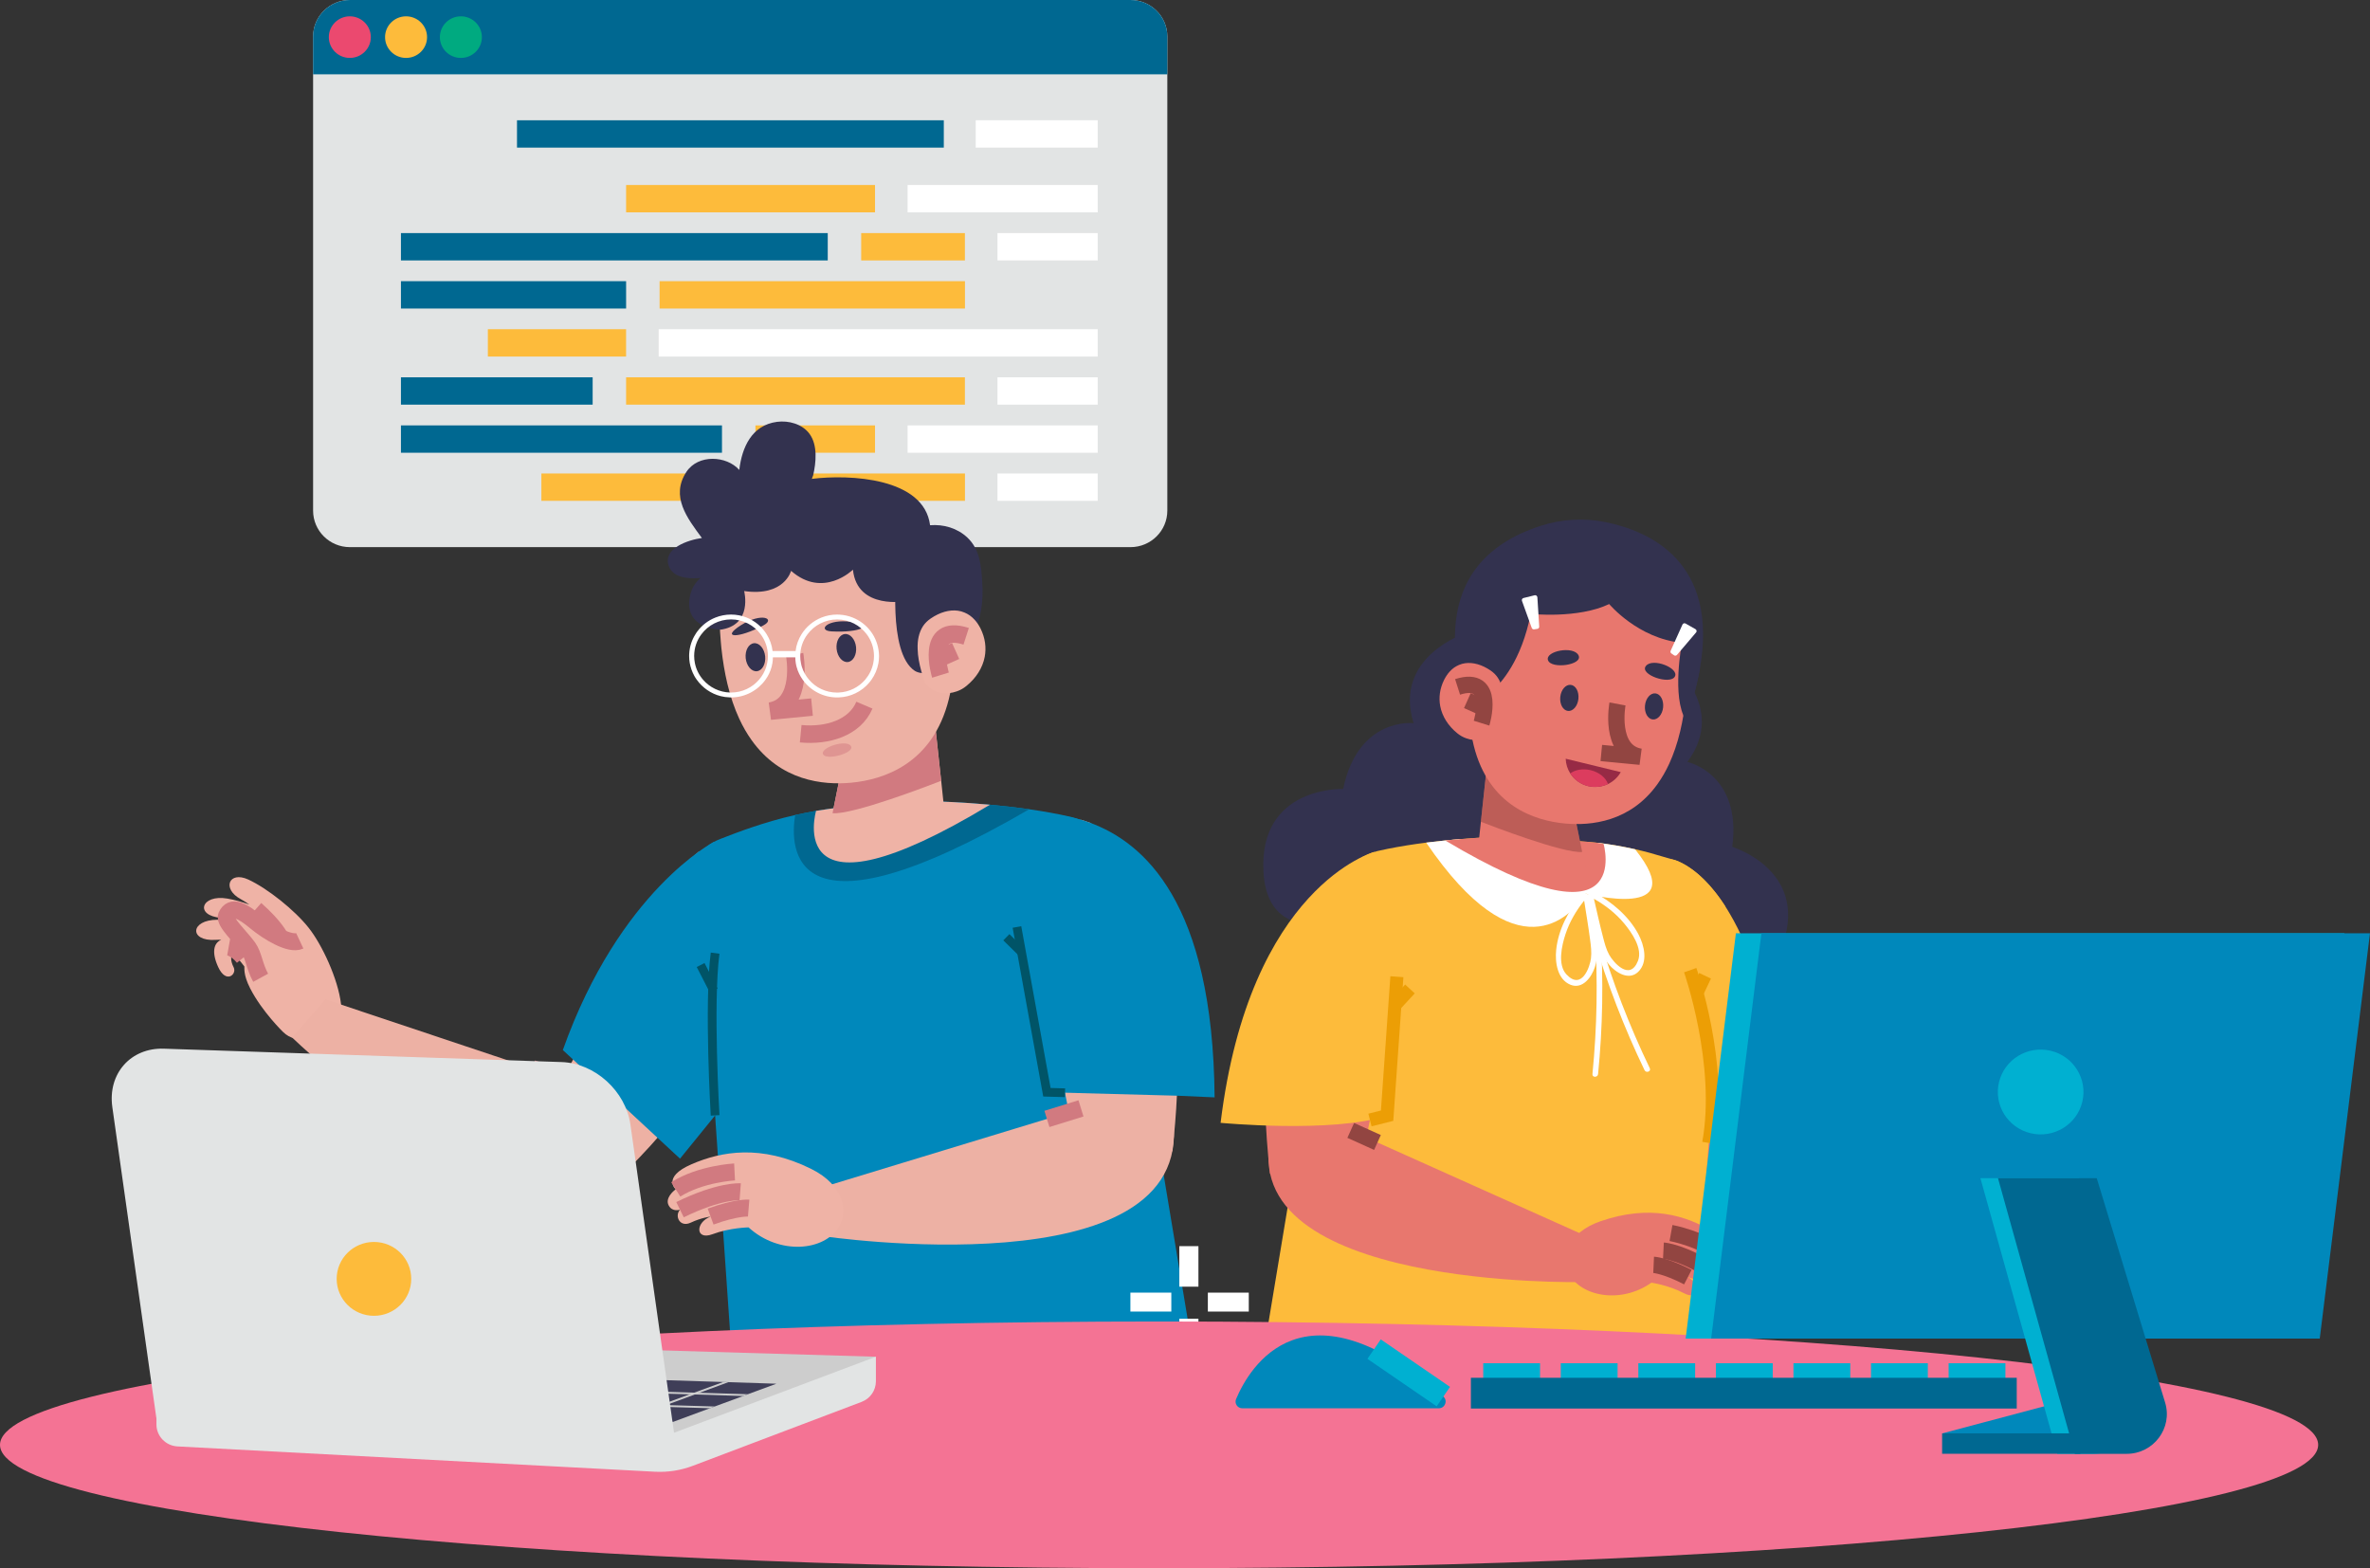 <svg width="201" height="133" viewBox="0 0 201 133" fill="none" xmlns="http://www.w3.org/2000/svg">
<rect x="0" y="0" width="201" height="133" fill="#333333" stroke="none"/>
<g clip-path="url(#clip0_77_6726)">
<path d="M99.001 3.098V43.305C99.001 45.017 97.602 46.403 95.873 46.403H29.681C27.952 46.403 26.554 45.017 26.554 43.305V3.098C26.554 1.385 27.952 0 29.681 0H95.869C97.598 0 99.001 1.385 99.001 3.098Z" fill="#E2E4E4"/>
<path d="M99.001 3.098V6.303H26.554V3.098C26.554 1.385 27.952 0 29.681 0H95.869C97.598 0 99.001 1.385 99.001 3.098Z" fill="#006891"/>
<path d="M40.868 3.149C40.868 4.126 40.068 4.913 39.087 4.913C38.101 4.913 37.306 4.121 37.306 3.149C37.306 2.173 38.105 1.385 39.087 1.385C40.068 1.385 40.868 2.177 40.868 3.149Z" fill="#00AA80"/>
<path d="M36.219 3.149C36.219 4.126 35.42 4.913 34.438 4.913C33.452 4.913 32.657 4.121 32.657 3.149C32.657 2.173 33.456 1.385 34.438 1.385C35.42 1.385 36.219 2.177 36.219 3.149Z" fill="#FDBB3B"/>
<path d="M31.45 3.149C31.45 4.126 30.65 4.913 29.669 4.913C28.683 4.913 27.888 4.121 27.888 3.149C27.888 2.173 28.687 1.385 29.669 1.385C30.65 1.385 31.45 2.177 31.45 3.149Z" fill="#EB496F"/>
<path d="M74.211 15.69H53.1V18.009H74.211V15.69Z" fill="#FDBB3B"/>
<path d="M93.098 15.69H76.974V18.009H93.098" fill="white"/>
<path d="M34.004 22.087H70.201V19.768H34.004" fill="#006891"/>
<path d="M43.847 12.519H80.044V10.2H43.847" fill="#006891"/>
<path d="M81.834 19.768H73.038V22.087H81.834V19.768Z" fill="#FDBB3B"/>
<path d="M93.098 19.768H84.597V22.087H93.098" fill="white"/>
<path d="M93.098 10.2H82.751V12.519H93.098" fill="white"/>
<path d="M34.004 26.166H53.1V23.847H34.004" fill="#006891"/>
<path d="M81.839 23.847H55.94V26.166H81.839V23.847Z" fill="#FDBB3B"/>
<path d="M41.375 30.239H53.099V27.92H41.375" fill="#FDBB3B"/>
<path d="M93.098 27.92H55.862V30.239H93.098" fill="white"/>
<path d="M34.004 34.318H50.263V31.999H34.004" fill="#006891"/>
<path d="M81.834 31.999H53.1V34.318H81.834V31.999Z" fill="#FDBB3B"/>
<path d="M93.098 31.999H84.597V34.318H93.098" fill="white"/>
<path d="M34.004 38.397H61.231V36.078H34.004" fill="#006891"/>
<path d="M74.211 36.078H64.068V38.397H74.211V36.078Z" fill="#FDBB3B"/>
<path d="M93.098 36.078H76.974V38.397H93.098" fill="white"/>
<path d="M81.839 40.156H45.915V42.475H81.839V40.156Z" fill="#FDBB3B"/>
<path d="M93.098 40.156H84.597V42.475H93.098" fill="white"/>
<path d="M28.921 85.148C28.939 85.272 28.947 85.397 28.952 85.518C28.952 85.522 28.952 85.522 28.952 85.526C28.952 85.531 28.952 85.531 28.952 85.535C29.034 87.282 28.083 88.611 24.994 88.065C24.629 88 24.304 87.806 24.013 87.527C24.013 87.527 22.24 85.815 21.22 83.831C20.598 82.622 20.75 82.046 20.724 81.969C20.507 81.663 20.32 81.444 20.181 81.34C19.925 81.155 19.621 81.1 19.621 81.1C19.621 81.1 19.517 81.461 19.816 82.037C20.112 82.618 19.178 83.487 18.5 82.003C17.936 80.768 18.118 79.972 18.761 79.706C18.6 79.697 18.435 79.697 18.27 79.71C16.024 79.847 16.115 78.002 18.448 78.002C18.704 78.002 18.969 78.015 19.239 78.032C19.221 77.985 19.204 77.942 19.195 77.903C19.052 77.877 18.904 77.856 18.756 77.843C16.472 77.662 17.058 75.825 19.278 76.208C19.89 76.311 20.529 76.492 21.15 76.72C20.911 76.548 20.672 76.393 20.433 76.264C18.783 75.386 19.417 73.842 21.05 74.59C22.683 75.343 24.994 77.184 26.184 78.695C27.314 80.119 28.674 83.035 28.921 85.148Z" fill="#EFB3A6"/>
<path d="M21.68 77.124C23.356 78.6 23.752 79.499 23.752 79.499" stroke="#D17A80" stroke-width="1.44" stroke-miterlimit="10"/>
<path d="M19.395 80.312C19.395 80.312 20.025 80.424 20.655 81.203" stroke="#D17A80" stroke-width="1.44" stroke-miterlimit="10"/>
<path d="M22.106 82.924C21.567 81.938 21.511 81.001 21.05 80.355C20.442 79.495 18.987 78.178 19.208 77.675C19.638 76.698 20.607 77.292 21.663 78.165C22.714 79.039 24.59 80.183 25.424 79.792" stroke="#D17A80" stroke-width="1.44" stroke-miterlimit="10"/>
<path d="M65.249 80.983C64.928 81.912 64.537 82.923 64.046 84.016C62.873 86.627 61.148 89.686 58.616 93.025C57.634 94.315 56.539 95.64 55.31 97.004C55.254 97.069 55.193 97.133 55.136 97.198C54.572 97.817 53.977 98.441 53.351 99.073C52.821 99.62 52.243 100.05 51.627 100.377L46.279 94.16C46.279 94.16 46.614 93.537 47.174 92.495C47.339 92.19 47.522 91.854 47.726 91.48C47.973 91.02 48.251 90.516 48.547 89.974C48.625 89.832 48.699 89.686 48.781 89.54C48.968 89.187 49.168 88.826 49.372 88.447C52.439 82.863 56.926 74.882 58.694 72.731C58.698 72.727 58.703 72.723 58.707 72.719C58.898 72.542 59.085 72.383 59.259 72.232L62.252 73.377L63.863 73.996C64.015 74.216 64.163 74.452 64.306 74.698C64.689 76.01 65.149 78.144 65.249 80.983Z" fill="#EDB1A4"/>
<path d="M54.689 97.249C54.29 97.963 53.842 98.57 53.351 99.078C52.821 99.624 52.244 100.054 51.627 100.381C42.57 105.174 24.777 87.995 24.777 87.995L27.596 84.756L47.726 91.484L48.651 91.794L54.689 97.249Z" fill="#EDB1A4"/>
<path d="M100.982 113.408L61.992 114.032L59.268 74.659C59.008 72.848 59.373 71.82 61.093 71.149C62.531 70.589 64.728 69.737 67.435 69.122C68.004 68.998 68.59 68.877 69.203 68.769C70.727 68.507 72.378 68.339 74.12 68.339L79.493 67.974C79.493 67.974 81.387 68.012 83.95 68.249C84.975 68.339 86.113 68.464 87.282 68.632C88.472 68.804 89.688 69.015 90.853 69.286C93.342 69.862 94.949 72.246 94.549 74.745L100.982 113.408Z" fill="#0088BB"/>
<path d="M87.29 68.632C66.856 80.514 66.991 71.828 67.439 69.122C68.007 68.998 68.594 68.877 69.207 68.769C70.731 68.507 72.382 68.339 74.124 68.339L79.497 67.974C79.497 67.974 81.391 68.012 83.954 68.249C84.983 68.344 86.121 68.464 87.29 68.632Z" fill="#006891"/>
<path d="M83.958 68.249C66.227 78.948 69.211 68.769 69.211 68.769C70.735 68.507 72.386 68.339 74.128 68.339L79.501 67.974C79.501 67.974 81.395 68.012 83.958 68.249Z" fill="#EFB3A6"/>
<path d="M61.336 53.424C61.336 53.424 58.151 53.471 58.468 50.847C58.786 48.223 61.692 48.18 61.692 48.18L61.336 53.424Z" fill="#33324F"/>
<path d="M82.047 45.594C81.182 44.781 80.022 44.454 78.88 44.544C78.372 40.509 72.069 40.216 68.854 40.612C68.876 40.547 68.894 40.487 68.92 40.423C68.937 40.393 68.954 40.358 68.963 40.315C69.211 39.231 69.363 37.764 68.659 36.8C68.042 35.953 66.874 35.647 65.901 35.776C63.759 36.056 62.925 37.932 62.699 39.855C61.609 38.633 59.215 38.508 58.216 40.018C56.839 42.105 58.303 43.963 59.528 45.628C58.351 45.792 56.214 46.506 56.709 47.969C57.269 49.625 60.232 48.954 61.435 48.653C61.478 48.64 61.513 48.623 61.544 48.601C61.783 48.678 62.087 48.481 61.965 48.184C61.487 47.039 66.543 46.674 67.212 46.618C68.959 46.476 70.718 46.321 72.469 46.274C74.154 46.226 75.757 46.446 76.799 47.973C77.825 49.47 78.598 51.221 79.449 52.83C79.454 52.843 79.462 52.852 79.471 52.86C79.571 54.078 79.454 55.256 79.115 56.435C79.023 56.749 79.401 56.917 79.627 56.788C82.416 55.175 83.524 52.628 83.306 49.397C83.215 47.99 83.111 46.601 82.047 45.594Z" fill="#33324F"/>
<path d="M80.149 69.32C73.398 71.088 69.454 72.624 70.401 69.987L70.61 68.967L70.662 68.701L71.24 65.848L71.8 63.108L72.074 61.778L79.276 61.146L79.662 64.738L79.823 66.218L80.149 69.32Z" fill="#EFB3A6"/>
<path d="M79.818 66.222C78.915 66.575 72.33 69.118 70.609 68.967L70.662 68.7L71.239 65.848L79.336 61.774L79.818 66.222Z" fill="#D17A80"/>
<path d="M61.07 53.596C61.087 53.871 61.109 54.142 61.131 54.426C61.144 54.598 61.161 54.77 61.178 54.942C61.296 56.056 61.469 57.067 61.687 57.98C61.952 59.102 62.295 60.083 62.686 60.935C63.003 61.623 63.355 62.23 63.741 62.768C66.2 66.227 69.792 66.601 72.173 66.382C74.922 66.128 79.11 64.794 80.474 59.283C80.891 57.635 81.043 55.609 80.835 53.127C80.817 52.868 80.791 52.615 80.761 52.365C80.735 52.09 80.7 51.819 80.661 51.552C79.818 45.49 77.016 40.9 69.827 41.567C62.551 42.238 60.705 47.388 61.07 53.596Z" fill="#EDB1A4"/>
<path d="M76.069 48.179C76.069 48.179 75.231 55.351 77.585 56.895C77.585 56.895 80.156 58.595 80.7 51.806L76.069 48.179Z" fill="#33324F"/>
<path d="M76.903 50.976C76.903 50.976 72.694 51.784 72.338 48.313C72.338 48.313 69.823 50.804 67.091 48.412C67.091 48.412 66.534 50.614 63.111 50.128C63.111 50.128 63.88 53.045 61.057 53.411L60.279 51.849L60.683 48.416L61.687 46.071L64.111 43.081L66.682 41.855L69.94 41.317H72.659L75.917 42.036L78.306 44.217L80.274 46.79L80.822 51.784L80.291 52.215L76.903 50.976Z" fill="#33324F"/>
<path d="M77.825 55.029C77.838 55.652 77.964 56.298 78.129 56.891C78.203 57.162 78.281 57.42 78.355 57.657C78.359 57.661 78.359 57.666 78.359 57.666C78.372 57.704 78.381 57.739 78.394 57.773C78.411 57.834 78.437 57.889 78.472 57.932C78.515 58.006 78.576 58.062 78.637 58.1C79.21 58.801 80.244 58.965 81.161 58.629C81.443 58.53 81.721 58.376 81.964 58.173C82.798 57.494 83.337 56.633 83.515 55.704C83.659 54.934 83.559 54.116 83.168 53.321C83.02 53.024 82.85 52.77 82.655 52.559C82.403 52.279 82.112 52.077 81.795 51.948C81.617 51.871 81.43 51.819 81.235 51.793C80.513 51.694 79.706 51.927 78.937 52.452C78.667 52.636 78.454 52.847 78.29 53.088C77.92 53.652 77.799 54.331 77.825 55.029Z" fill="#EFB3A6"/>
<path d="M79.762 57.257C79.762 57.257 78.389 52.822 81.942 53.962" stroke="#D17A80" stroke-width="1.484" stroke-miterlimit="10"/>
<path d="M79.515 55.897L81.048 55.209" stroke="#D17A80" stroke-width="1.484" stroke-miterlimit="10"/>
<path d="M68.867 59.967L65.318 60.311C68.203 59.83 67.395 55.51 67.395 55.51" stroke="#D17A80" stroke-width="1.484" stroke-miterlimit="10"/>
<g opacity="0.5">
<path d="M72.164 63.267C72.55 63.843 70.087 64.536 69.805 63.972C69.527 63.409 71.764 62.673 72.164 63.267Z" fill="#D17A80"/>
</g>
<path d="M73.311 59.804C72.494 61.731 70.175 62.445 67.907 62.226" stroke="#D17A80" stroke-width="1.484" stroke-miterlimit="10"/>
<path d="M63.242 55.82C63.312 56.474 63.733 56.969 64.189 56.926C64.645 56.878 64.958 56.31 64.893 55.657C64.823 55.003 64.402 54.508 63.946 54.551C63.49 54.594 63.177 55.162 63.242 55.82Z" fill="#33324F"/>
<path d="M70.952 55.041C71.021 55.695 71.443 56.19 71.899 56.147C72.355 56.104 72.668 55.532 72.603 54.878C72.533 54.224 72.112 53.729 71.656 53.772C71.2 53.815 70.882 54.383 70.952 55.041Z" fill="#33324F"/>
<path d="M70.526 53.548C72.928 53.682 74.279 53.019 72.212 52.74C70.14 52.46 69.28 53.484 70.526 53.548Z" fill="#33324F"/>
<path d="M64.719 53.054C62.595 54.172 61.087 54.134 62.847 53.019C64.606 51.905 65.822 52.477 64.719 53.054Z" fill="#33324F"/>
<path d="M74.015 53.789C73.659 53.221 73.146 52.761 72.534 52.469C72.464 52.434 72.39 52.4 72.316 52.374C71.973 52.236 71.595 52.15 71.209 52.129C71.139 52.124 71.07 52.12 70.996 52.12C70.527 52.12 70.079 52.211 69.671 52.374C68.967 52.658 68.372 53.157 67.977 53.789C67.712 54.215 67.534 54.697 67.473 55.213H65.522C65.462 54.697 65.284 54.215 65.019 53.789C64.623 53.157 64.028 52.658 63.325 52.374C62.916 52.211 62.469 52.12 62 52.12C61.53 52.12 61.083 52.211 60.675 52.374C60.067 52.615 59.545 53.015 59.159 53.527C59.098 53.609 59.033 53.695 58.981 53.789C58.672 54.276 58.485 54.843 58.451 55.45C58.446 55.51 58.446 55.575 58.446 55.635C58.446 55.837 58.464 56.039 58.498 56.233C58.568 56.611 58.694 56.969 58.872 57.296V57.3C58.937 57.42 59.011 57.536 59.093 57.648C59.576 58.324 60.288 58.827 61.113 59.038C61.361 59.102 61.622 59.137 61.891 59.145C61.926 59.15 61.961 59.15 61.995 59.15C63.207 59.15 64.28 58.543 64.919 57.648C65.158 57.317 65.336 56.951 65.44 56.556C65.466 56.452 65.492 56.345 65.509 56.233C65.535 56.074 65.549 55.915 65.549 55.751H67.451C67.451 55.915 67.464 56.078 67.49 56.233C67.508 56.345 67.529 56.452 67.56 56.556C67.664 56.951 67.842 57.317 68.077 57.648C68.715 58.543 69.784 59.15 71 59.15C71.057 59.15 71.113 59.15 71.169 59.145C71.656 59.124 72.112 59.008 72.525 58.81H72.529C73.003 58.586 73.415 58.264 73.741 57.868C73.802 57.799 73.854 57.726 73.91 57.648C74.201 57.235 74.41 56.749 74.501 56.233C74.536 56.035 74.553 55.837 74.553 55.635C74.54 54.959 74.349 54.327 74.015 53.789ZM64.984 56.556C64.858 56.96 64.645 57.334 64.371 57.648C63.798 58.311 62.947 58.733 62 58.733H61.926C61.009 58.711 60.188 58.294 59.628 57.648C59.285 57.252 59.037 56.766 58.933 56.233C58.894 56.039 58.872 55.837 58.872 55.635C58.872 54.942 59.098 54.306 59.489 53.789C60.058 53.028 60.974 52.533 62 52.533C63.029 52.533 63.941 53.028 64.51 53.789C64.897 54.306 65.127 54.947 65.127 55.635C65.127 55.837 65.11 56.039 65.066 56.233C65.04 56.345 65.014 56.452 64.984 56.556ZM73.368 57.653C72.82 58.285 72.025 58.694 71.13 58.733C71.083 58.737 71.039 58.737 70.991 58.737C70.04 58.737 69.189 58.319 68.62 57.653C68.346 57.334 68.133 56.964 68.007 56.56C67.977 56.457 67.946 56.349 67.929 56.237C67.885 56.044 67.868 55.842 67.868 55.639C67.868 54.947 68.094 54.31 68.485 53.794C69.054 53.032 69.971 52.537 70.996 52.537C72.025 52.537 72.938 53.032 73.507 53.794C73.897 54.31 74.123 54.951 74.123 55.639C74.123 55.842 74.106 56.044 74.062 56.237C73.958 56.771 73.711 57.252 73.368 57.653Z" fill="white"/>
<path d="M97.215 74.044C98.392 77.141 99.552 81.594 99.822 87.514C99.895 89.2 99.9 91.003 99.813 92.93C99.743 94.427 99.617 96.002 99.426 97.645L99.361 97.632L91.025 96.161C91.025 96.161 90.882 95.469 90.647 94.316C90.495 93.558 90.304 92.599 90.091 91.506C89.983 90.969 89.87 90.401 89.752 89.803C88.384 82.794 86.464 72.332 86.938 71.076L91.668 69.522C91.924 69.596 92.189 69.682 92.459 69.785C93.593 70.555 95.317 71.91 97.215 74.044Z" fill="#EDB1A4"/>
<path d="M91.373 94.109L70.132 100.575L69.754 104.834C69.754 104.834 101.23 109.506 99.496 95.042L91.373 94.109Z" fill="#EDB1A4"/>
<path d="M63.485 104.094C63.485 104.094 61.896 104.12 60.432 104.671C58.968 105.221 58.955 103.672 60.267 103.178C60.267 103.178 59.502 103.259 58.577 103.694C57.652 104.128 57.187 103.126 57.673 102.593C57.673 102.593 57.03 102.825 56.713 102.236C56.396 101.646 57.056 101.044 57.308 100.867C57.308 100.867 56.118 99.835 58.651 98.738C61.183 97.641 64.554 97.039 68.781 99.125C71.687 100.562 71.869 102.821 71.187 103.991C69.949 106.129 66.092 106.469 63.485 104.094Z" fill="#EFB3A6"/>
<path d="M60.267 103.178C62.465 102.373 63.494 102.459 63.494 102.459" stroke="#D17A80" stroke-width="1.44" stroke-miterlimit="10"/>
<path d="M57.673 102.593C61.044 100.941 62.777 101.074 62.777 101.074" stroke="#D17A80" stroke-width="1.44" stroke-miterlimit="10"/>
<path d="M57.312 100.872C59.424 99.538 62.299 99.392 62.299 99.392" stroke="#D17A80" stroke-width="1.44" stroke-miterlimit="10"/>
<path d="M103.011 93.068L99.818 92.926L88.042 92.612L88.055 92.044L85.127 70.228L87.507 69.135C87.507 69.135 89.301 68.838 91.673 69.522C91.93 69.595 92.194 69.681 92.464 69.784C96.942 71.436 102.876 76.444 103.011 93.068Z" fill="#0088BB"/>
<path d="M60.544 71.402C60.544 71.402 52.547 75.515 47.734 89.054L57.673 98.265L63.16 91.51L60.544 71.402Z" fill="#0088BB"/>
<path d="M88.789 94.896L91.678 94.001" stroke="#D17A80" stroke-width="1.44" stroke-miterlimit="10"/>
<path d="M45.137 90.62L49.155 91.971" stroke="#D17A80" stroke-width="1.44" stroke-miterlimit="10"/>
<path d="M60.649 94.595C60.649 94.595 60.085 85.105 60.649 80.837" stroke="#005467" stroke-width="0.742" stroke-miterlimit="10"/>
<path d="M60.528 84.003L59.42 81.844" stroke="#005467" stroke-width="0.742" stroke-miterlimit="10"/>
<path d="M90.323 92.677L88.789 92.633L86.248 78.617" stroke="#005467" stroke-width="0.742" stroke-miterlimit="10"/>
<path d="M86.639 80.755L85.349 79.486" stroke="#005467" stroke-width="0.742" stroke-miterlimit="10"/>
<path d="M124.265 53.708C124.265 53.708 118.127 55.721 119.89 61.331C119.89 61.331 115.186 60.772 113.913 66.911C113.913 66.911 106.763 66.64 107.154 73.924C107.545 81.203 115.703 77.434 115.703 77.434C115.703 77.434 117.784 83.978 123.392 80.747C123.392 80.747 126.871 85.432 130.728 80.747L124.265 53.708Z" fill="#33324F"/>
<path d="M141.483 55.997C141.483 55.997 146.622 59.881 143.104 64.618C143.104 64.618 147.734 65.608 146.913 71.824C146.913 71.824 153.764 73.88 150.992 80.639C148.221 87.393 141.757 81.194 141.757 81.194C141.757 81.194 137.635 86.705 133.395 81.839C133.395 81.839 128.56 85.143 126.458 79.469L141.483 55.997Z" fill="#33324F"/>
<path d="M144.16 56.749C144.095 57.132 144.012 57.52 143.917 57.924C143.695 58.883 143.391 59.907 143 61C142.991 61.022 142.987 61.043 142.974 61.069C142.826 61.486 142.666 61.912 142.488 62.351C142.283 62.863 141.797 63.211 141.25 63.233L127.058 63.728C125.968 63.766 125.303 62.523 124.93 61.49C123.444 57.412 120.599 47.84 130.677 44.592C132.44 44.024 134.317 43.912 136.128 44.273C139.89 45.026 145.789 47.642 144.16 56.749Z" fill="#33324F"/>
<path d="M140.494 98.243C140.342 98.992 140.294 99.689 140.333 100.343C140.381 101.048 140.524 101.698 140.768 102.3C144.291 111.12 167.404 109.536 167.404 109.536L167.374 105.548L148.965 98.308L148.118 97.977L140.494 98.243Z" fill="#E8776E"/>
<path d="M148.452 100.463L141.55 103.819C141.141 103.311 140.811 102.731 140.559 102.072C140.264 101.302 139.99 100.545 139.738 99.809C139.716 99.732 139.686 99.655 139.66 99.577C139.117 97.96 138.678 96.419 138.326 94.961C137.41 91.171 137.084 87.923 137.058 85.26C137.045 84.145 137.088 83.13 137.162 82.227L137.158 82.222C138.305 79.83 139.499 78.174 140.316 77.189C140.529 77.034 140.75 76.888 140.959 76.754L141.193 76.763L142.57 76.819L144.829 76.909C145.107 77.24 145.39 77.615 145.681 78.032C145.824 78.243 145.967 78.458 146.111 78.69C146.758 82.025 147.475 89.235 147.944 94.449C147.974 94.845 148.009 95.232 148.039 95.602C148.057 95.757 148.065 95.907 148.078 96.058C148.091 96.204 148.104 96.35 148.113 96.493C148.152 96.901 148.183 97.288 148.213 97.645C148.243 98.037 148.278 98.394 148.304 98.717C148.4 99.809 148.452 100.463 148.452 100.463Z" fill="#E8776E"/>
<path d="M147.427 97.736L149.703 98.601" stroke="#924541" stroke-width="1.384" stroke-miterlimit="10"/>
<path d="M165.853 104.972C165.767 105.05 165.684 105.131 165.606 105.213L165.601 105.217L165.597 105.222C164.476 106.413 164.342 107.928 166.87 109.386C167.17 109.558 167.517 109.614 167.895 109.588C167.895 109.588 170.197 109.429 172.13 108.629C173.308 108.139 173.551 107.64 173.616 107.601C173.955 107.515 174.224 107.467 174.385 107.48C174.68 107.498 174.932 107.644 174.932 107.644C174.932 107.644 174.784 107.962 174.224 108.194C173.659 108.427 173.794 109.606 175.18 108.956C176.331 108.414 176.691 107.738 176.392 107.166C176.509 107.257 176.626 107.356 176.739 107.463C178.255 108.904 179.311 107.536 177.651 106.142C177.469 105.987 177.273 105.837 177.069 105.691C177.113 105.669 177.147 105.648 177.178 105.622C177.3 105.691 177.412 105.764 177.525 105.841C179.259 107.076 179.962 105.42 178.151 104.366C177.651 104.077 177.087 103.819 176.509 103.608C176.783 103.626 177.048 103.66 177.295 103.712C179.007 104.073 179.493 102.597 177.877 102.154C176.261 101.715 173.494 101.647 171.726 102.004C170.058 102.357 167.317 103.617 165.853 104.972Z" fill="#E8776E"/>
<path d="M175.888 103.591C173.798 103.639 172.969 104.043 172.969 104.043" stroke="#924541" stroke-width="1.384" stroke-miterlimit="10"/>
<path d="M175.571 107.222C175.571 107.222 175.054 106.925 174.133 107.102" stroke="#924541" stroke-width="1.384" stroke-miterlimit="10"/>
<path d="M172.056 107.463C173.042 107.085 173.65 106.452 174.367 106.267C175.327 106.018 177.16 105.953 177.308 105.463C177.599 104.512 176.543 104.357 175.266 104.349C173.985 104.34 171.956 104.03 171.604 103.256" stroke="#924541" stroke-width="1.384" stroke-miterlimit="10"/>
<path d="M146.297 76.828C146.301 76.944 146.297 77.068 146.279 77.189L144.915 96.931L143.743 113.899L107.389 113.318L113.379 77.266C113.005 74.934 114.504 72.715 116.824 72.177C117.91 71.927 119.043 71.73 120.155 71.57C120.425 71.532 120.694 71.497 120.955 71.463C121.511 71.394 122.054 71.334 122.575 71.278C122.809 71.256 123.04 71.235 123.266 71.213C123.426 71.2 123.587 71.183 123.743 71.17C125.885 70.985 127.423 70.955 127.423 70.955L132.435 71.299C133.43 71.299 134.395 71.359 135.32 71.458C135.389 71.463 135.459 71.471 135.524 71.48C135.567 71.484 135.611 71.489 135.654 71.493C135.776 71.51 135.898 71.527 136.015 71.54C136.358 71.588 136.692 71.639 137.023 71.695C137.331 71.747 137.631 71.803 137.926 71.863L137.93 71.867C138.182 71.919 138.43 71.97 138.673 72.022C139.516 72.211 140.302 72.426 141.023 72.65C141.371 72.758 141.597 72.822 141.749 72.861C141.753 72.861 141.766 72.865 141.775 72.865C141.905 72.904 141.979 72.921 142.035 72.934C142.048 72.938 142.062 72.938 142.079 72.947C142.14 72.964 142.187 72.981 142.3 73.029C142.313 73.033 142.335 73.042 142.348 73.05C143.161 73.407 144.69 74.341 146.297 76.828Z" fill="#FDBB3B"/>
<path d="M134.447 75.782L135.49 71.536C135.525 71.545 135.525 71.523 135.52 71.484C135.564 71.489 135.607 71.493 135.651 71.497C135.772 71.514 135.894 71.532 136.011 71.545C136.354 71.592 136.689 71.644 137.019 71.7C137.327 71.751 137.627 71.807 137.922 71.867L137.927 71.872C138.179 71.923 138.426 71.975 138.67 72.026C143.6 78.166 134.447 75.782 134.447 75.782Z" fill="white"/>
<path d="M134.708 75.421C134.708 75.421 134.599 75.632 134.391 75.946C133.196 77.718 128.644 82.756 120.955 71.463C121.511 71.394 122.054 71.334 122.575 71.278C122.81 71.257 123.04 71.235 123.266 71.213C123.427 71.201 123.587 71.183 123.744 71.17L134.43 75.309L134.708 75.421Z" fill="white"/>
<path d="M122.575 71.282C122.81 71.261 123.04 71.239 123.266 71.218C125.655 70.998 127.423 70.96 127.423 70.96L132.436 71.304C133.431 71.304 134.395 71.364 135.32 71.463C135.55 71.497 135.781 71.532 136.002 71.57C135.993 71.57 138.739 80.932 122.575 71.282Z" fill="#E8776E"/>
<g opacity="0.5">
<path d="M132.731 67.118C132.37 67.655 134.668 68.301 134.929 67.776C135.189 67.251 133.104 66.563 132.731 67.118Z" fill="#924541"/>
</g>
<path d="M151.305 93.511C151.305 93.511 149.885 94.419 148.199 95.348C147.118 95.946 145.919 96.553 144.915 96.936C144.051 97.263 143.326 97.426 142.943 97.271L141.853 75.438L141.723 72.87C141.723 72.87 141.727 72.87 141.74 72.874C141.744 72.874 141.757 72.878 141.766 72.878C141.818 72.887 141.905 72.908 142.027 72.947C142.04 72.951 142.053 72.951 142.07 72.96C142.135 72.981 142.209 73.012 142.292 73.042C142.305 73.046 142.326 73.055 142.339 73.063C143.017 73.352 144.186 74.04 145.48 75.683C145.749 76.023 146.019 76.402 146.297 76.828C146.436 77.038 146.57 77.262 146.709 77.499C148.477 80.497 150.28 85.423 151.305 93.511Z" fill="#FDBB3B"/>
<path d="M143.348 82.278C143.348 82.278 146.132 90.211 144.916 96.936" stroke="#EC9E05" stroke-width="1.107" stroke-miterlimit="10"/>
<path d="M143.921 84.201L144.607 82.756" stroke="#EC9E05" stroke-width="1.107" stroke-miterlimit="10"/>
<path d="M113.726 73.911C113.748 73.894 113.77 73.876 113.787 73.863C113.935 73.756 114.078 73.657 114.208 73.567C114.46 73.476 114.708 73.394 114.947 73.326L119.36 74.771C119.799 75.941 118.009 85.694 116.732 92.234C116.624 92.788 116.519 93.322 116.415 93.821C116.233 94.733 116.072 95.542 115.937 96.209C115.924 96.29 115.907 96.364 115.894 96.441C115.677 97.521 115.542 98.162 115.542 98.162L107.771 99.534L107.71 99.547C107.597 98.553 107.506 97.59 107.441 96.652C107.406 96.14 107.376 95.641 107.349 95.15C107.267 93.356 107.271 91.674 107.341 90.1C107.562 85.174 108.448 81.332 109.421 78.514L113.726 73.911Z" fill="#E8776E"/>
<path d="M115.46 96.282L134.334 104.748L134.178 108.732C134.178 108.732 104.505 109.369 107.841 96.191L115.46 96.282Z" fill="#E8776E"/>
<path d="M140.058 108.784C140.058 108.784 141.527 108.995 142.813 109.675C144.103 110.354 144.298 108.926 143.147 108.311C143.147 108.311 143.846 108.474 144.65 108.986C145.454 109.498 146.005 108.625 145.614 108.074C145.614 108.074 146.179 108.367 146.544 107.855C146.909 107.343 146.37 106.71 146.153 106.521C146.153 106.521 147.374 105.708 145.167 104.396C142.96 103.084 139.911 102.133 135.749 103.57C132.887 104.559 132.452 106.624 132.943 107.79C133.838 109.907 137.365 110.677 140.058 108.784Z" fill="#E8776E"/>
<path d="M143.147 108.311C141.209 107.313 140.245 107.27 140.245 107.27" stroke="#924541" stroke-width="1.384" stroke-miterlimit="10"/>
<path d="M145.615 108.074C142.691 106.151 141.075 106.069 141.075 106.069" stroke="#924541" stroke-width="1.384" stroke-miterlimit="10"/>
<path d="M146.153 106.525C144.359 105.045 141.718 104.572 141.718 104.572" stroke="#924541" stroke-width="1.384" stroke-miterlimit="10"/>
<path d="M116.823 96.893L114.556 95.869" stroke="#924541" stroke-width="1.384" stroke-miterlimit="10"/>
<path d="M116.546 72.259C116.546 72.259 105.986 75.115 103.519 95.228C103.519 95.228 112.98 96.127 117.645 94.626L120.959 74.414L116.546 72.259Z" fill="#FDBB3B"/>
<path d="M116.186 94.987L117.641 94.621L118.47 82.834" stroke="#EC9E05" stroke-width="1.107" stroke-miterlimit="10"/>
<path d="M118.301 85.255L119.578 83.874" stroke="#EC9E05" stroke-width="1.107" stroke-miterlimit="10"/>
<path d="M125.286 72.581C131.58 74.229 135.26 75.661 134.374 73.205L134.178 72.254L134.13 72.009L133.592 69.35L133.07 66.795L132.814 65.556L126.103 64.962L125.742 68.313L125.595 69.694L125.286 72.581Z" fill="#E8776E"/>
<path opacity="0.5" d="M125.595 69.694C126.437 70.021 132.575 72.392 134.183 72.254L134.135 72.009L133.596 69.35L126.046 65.551L125.595 69.694Z" fill="#924541"/>
<path d="M143.078 57.919C143.061 58.178 143.043 58.427 143.022 58.694C143.009 58.853 142.991 59.017 142.974 59.176C142.865 60.212 142.7 61.159 142.5 62.007C142.253 63.056 141.931 63.968 141.571 64.764C141.275 65.405 140.945 65.973 140.589 66.472C138.3 69.699 134.946 70.047 132.727 69.841C130.164 69.604 126.259 68.361 124.986 63.224C124.599 61.688 124.452 59.795 124.651 57.481C124.669 57.24 124.691 57.003 124.721 56.771C124.743 56.513 124.777 56.259 124.812 56.014C125.598 50.365 128.209 46.084 134.916 46.7C141.692 47.328 143.417 52.129 143.078 57.919Z" fill="#E8776E"/>
<path d="M135.807 63.861L139.117 64.179C136.428 63.732 137.179 59.701 137.179 59.701" stroke="#924541" stroke-width="1.384" stroke-miterlimit="10"/>
<path d="M141.05 59.989C140.989 60.599 140.594 61.06 140.168 61.017C139.742 60.974 139.451 60.445 139.512 59.834C139.573 59.223 139.968 58.763 140.394 58.806C140.819 58.849 141.11 59.378 141.05 59.989Z" fill="#33324F"/>
<path d="M133.865 59.266C133.804 59.877 133.409 60.337 132.983 60.294C132.558 60.251 132.267 59.722 132.327 59.111C132.388 58.5 132.783 58.04 133.209 58.083C133.635 58.122 133.926 58.651 133.865 59.266Z" fill="#33324F"/>
<path d="M139.581 56.491C139.038 57.218 141.618 58.1 142.039 57.391C142.465 56.676 140.141 55.739 139.581 56.491Z" fill="#33324F"/>
<path d="M133.877 55.584C134.268 56.401 131.566 56.775 131.288 55.996C131.01 55.214 133.473 54.736 133.877 55.584Z" fill="#33324F"/>
<path d="M132.787 64.347C132.8 64.795 132.939 65.229 133.174 65.595C133.508 66.115 134.034 66.511 134.685 66.67C135.276 66.812 135.871 66.735 136.375 66.494C136.823 66.279 137.205 65.926 137.457 65.483L132.787 64.347Z" fill="#972A45"/>
<path d="M133.174 65.595C133.508 66.115 134.034 66.511 134.686 66.671C135.276 66.812 135.871 66.735 136.375 66.494C136.197 65.969 135.645 65.5 134.911 65.32C134.242 65.16 133.586 65.281 133.174 65.595Z" fill="#DC3C5E"/>
<path d="M144.16 56.749C144.095 57.132 144.012 57.52 143.917 57.924C143.695 58.883 143.391 59.907 143 61C142.992 61.021 142.987 61.043 142.974 61.069C141.754 59.12 142.644 54.517 142.644 54.517C138.904 54.147 136.476 51.23 136.476 51.23C133.822 52.495 129.817 52.064 129.817 52.064C129.039 56.022 127.323 57.945 126.45 58.698C126.242 58.879 125.92 58.728 125.92 58.457L125.912 57.158L124.27 56.25L125.169 52.71L126.25 49.376L131.024 46.355L138.413 46.769L140.928 49.01L143.726 52.305L144.16 56.749Z" fill="#33324F"/>
<path d="M127.015 57.455C126.862 57.231 126.663 57.033 126.411 56.861C125.69 56.371 124.942 56.156 124.269 56.246C124.091 56.272 123.913 56.315 123.748 56.388C123.457 56.509 123.183 56.694 122.949 56.956C122.771 57.15 122.61 57.391 122.471 57.666C122.106 58.406 122.01 59.167 122.145 59.886C122.31 60.751 122.814 61.555 123.592 62.187C123.822 62.377 124.078 62.519 124.343 62.613C125.199 62.927 126.163 62.773 126.697 62.123C126.758 62.084 126.815 62.033 126.854 61.964C126.884 61.921 126.91 61.869 126.928 61.813C126.936 61.779 126.949 61.749 126.958 61.71C126.958 61.71 126.958 61.706 126.962 61.701C127.032 61.478 127.106 61.237 127.175 60.987C127.327 60.432 127.449 59.83 127.458 59.249C127.479 58.604 127.366 57.971 127.015 57.455Z" fill="#E8776E"/>
<path d="M125.65 61.331C125.65 61.331 126.932 57.197 123.617 58.255" stroke="#924541" stroke-width="1.384" stroke-miterlimit="10"/>
<path d="M125.881 60.062L124.447 59.421" stroke="#924541" stroke-width="1.384" stroke-miterlimit="10"/>
<path d="M130.151 50.485L129.208 50.718C129.099 50.743 129.043 50.855 129.078 50.959L129.907 53.256C129.938 53.338 130.025 53.389 130.111 53.376L130.385 53.333C130.481 53.32 130.546 53.234 130.541 53.14L130.385 50.653C130.372 50.537 130.263 50.455 130.151 50.485Z" fill="white"/>
<path d="M143.795 53.359L142.952 52.882C142.857 52.826 142.735 52.869 142.691 52.968L141.688 55.196C141.653 55.278 141.679 55.373 141.753 55.42L141.979 55.575C142.057 55.631 142.166 55.614 142.227 55.54L143.847 53.635C143.921 53.553 143.895 53.419 143.795 53.359Z" fill="white"/>
<path d="M134.773 76.005C134.747 75.846 134.604 75.79 134.478 75.816C134.387 75.752 134.252 75.743 134.161 75.851C133.044 77.176 132.163 78.815 131.98 80.557C131.871 81.594 132.071 83.061 133.192 83.517C134.213 83.93 134.982 82.88 135.26 82.024C135.85 80.187 135.056 77.843 134.773 76.005ZM132.858 82.648C132.076 81.822 132.454 80.196 132.762 79.249C133.105 78.195 133.661 77.249 134.352 76.384C134.526 77.486 134.712 78.587 134.856 79.692C134.925 80.213 134.995 80.755 134.93 81.28C134.843 81.994 134.156 84.02 132.858 82.648Z" fill="white"/>
<path d="M136.458 81.801C137.032 82.489 138.144 83.186 138.934 82.424C139.803 81.59 139.443 80.153 138.952 79.228C138.126 77.679 136.693 76.483 135.16 75.662C135.029 75.593 134.912 75.653 134.851 75.743C134.725 75.765 134.612 75.872 134.647 76.027C135.077 77.843 135.216 80.308 136.458 81.801ZM136.48 80.983C136.219 80.519 136.085 79.99 135.955 79.482C135.672 78.402 135.433 77.309 135.181 76.225C136.146 76.772 137.019 77.447 137.731 78.299C138.37 79.065 139.334 80.433 138.917 81.487C138.226 83.246 136.832 81.616 136.48 80.983Z" fill="white"/>
<path d="M135.737 79.103C135.72 78.802 135.242 78.798 135.259 79.103C135.52 83.104 135.45 87.105 135.055 91.094C135.025 91.395 135.503 91.395 135.533 91.094C135.928 87.105 135.998 83.104 135.737 79.103Z" fill="white"/>
<path d="M135.16 79.551C135.073 79.263 135.52 79.099 135.607 79.391C136.736 83.242 138.179 86.981 139.92 90.599C140.051 90.874 139.603 91.033 139.473 90.758C137.731 87.14 136.293 83.401 135.16 79.551Z" fill="white"/>
<path d="M101.639 105.686H100.019V109.123H101.639V105.686Z" fill="white"/>
<path d="M101.639 111.842H100.019V115.28H101.639V111.842Z" fill="white"/>
<path d="M102.438 109.628V111.233H105.909V109.628H102.438Z" fill="white"/>
<path d="M95.869 109.627V111.232H99.34V109.627H95.869Z" fill="white"/>
<path d="M98.302 133C152.593 133 196.604 128.316 196.604 122.537C196.604 116.759 152.593 112.075 98.302 112.075C44.011 112.075 0 116.759 0 122.537C0 128.316 44.011 133 98.302 133Z" fill="#F47394"/>
<path d="M13.267 120.016V120.803C13.267 121.797 14.053 122.619 15.056 122.671L55.554 124.817C56.645 124.873 57.731 124.705 58.751 124.318L73.073 118.893C73.803 118.618 74.285 117.921 74.285 117.147V115.06L13.267 120.016Z" fill="#E2E4E4"/>
<path d="M57.205 121.496L74.285 115.064L25.49 113.619L13.267 120.016L57.205 121.496Z" fill="#CDCDCD"/>
<path d="M65.845 117.353L63.425 118.244L63.03 118.394L60.611 119.285L60.211 119.431L57.04 120.605L56.406 119.319L56.353 119.212L56.323 119.156L56.28 119.065L55.268 117.013L61.34 117.207L61.779 117.22H61.783L65.845 117.353Z" fill="#3F3E58"/>
<path d="M63.426 118.244L63.03 118.394L58.93 118.265L58.487 118.252L56.38 118.192L56.384 118.033L58.882 118.11L59.329 118.119L63.426 118.244Z" fill="#CDCDCD"/>
<path d="M60.611 119.284L60.212 119.431L56.406 119.319L56.354 119.211L56.276 119.241L56.241 119.151L56.324 119.155L56.493 119.164L60.611 119.284Z" fill="#CDCDCD"/>
<path d="M61.779 117.219L59.329 118.119L58.93 118.265L56.493 119.164L56.354 119.211L56.276 119.241L56.241 119.151L56.215 119.087L56.28 119.065L58.487 118.252L58.882 118.11L61.341 117.207L61.779 117.219Z" fill="#CDCDCD"/>
<path d="M57.196 121.728L13.258 120.248L9.526 93.889C9.127 91.058 11.086 88.843 13.905 88.938L47.635 90.073C50.454 90.168 53.065 92.538 53.465 95.369L57.196 121.728Z" fill="#E2E4E4"/>
<path d="M31.715 111.593C33.462 111.593 34.877 110.19 34.877 108.461C34.877 106.731 33.462 105.329 31.715 105.329C29.969 105.329 28.553 106.731 28.553 108.461C28.553 110.19 29.969 111.593 31.715 111.593Z" fill="#FDBB3B"/>
<path d="M194.571 113.524H142.961L147.222 79.15H198.832L194.571 113.524Z" fill="#00B0D1"/>
<path d="M196.738 113.524H145.124L149.385 79.15H200.999L196.738 113.524Z" fill="#0088BB"/>
<path d="M164.711 121.569L175.314 118.751L176.435 121.918L164.711 121.569Z" fill="#0088BB"/>
<path d="M167.96 99.921H176.335L181.743 117.676C182.594 120.476 180.479 123.294 177.53 123.294H174.476L167.96 99.921Z" fill="#00B0D1"/>
<path d="M169.45 99.921H177.825L183.624 118.949C184.285 121.113 182.647 123.299 180.362 123.299H175.966L169.45 99.921Z" fill="#006891"/>
<path d="M176.435 121.561H164.711V123.294H176.435V121.561Z" fill="#006891"/>
<path d="M176.602 93.441C177.065 91.508 175.858 89.57 173.906 89.112C171.954 88.654 169.997 89.85 169.535 91.782C169.072 93.715 170.279 95.653 172.231 96.112C174.183 96.57 176.14 95.374 176.602 93.441Z" fill="#00B0D1"/>
<path d="M130.611 115.615H125.794V117.512H130.611V115.615Z" fill="#00B0D1"/>
<path d="M137.187 115.615H132.37V117.512H137.187V115.615Z" fill="#00B0D1"/>
<path d="M143.765 115.615H138.947V117.512H143.765V115.615Z" fill="#00B0D1"/>
<path d="M150.346 115.615H145.528V117.512H150.346V115.615Z" fill="#00B0D1"/>
<path d="M156.922 115.615H152.104V117.512H156.922V115.615Z" fill="#00B0D1"/>
<path d="M163.499 115.615H158.682V117.512H163.499V115.615Z" fill="#00B0D1"/>
<path d="M170.08 115.615H165.263V117.512H170.08V115.615Z" fill="#00B0D1"/>
<path d="M171.04 116.85H124.747V119.457H171.04V116.85Z" fill="#006891"/>
<path d="M122.028 119.436H105.36C104.948 119.436 104.674 119.023 104.835 118.648C105.955 115.99 110.538 108.091 122.414 118.446C122.805 118.79 122.553 119.436 122.028 119.436Z" fill="#0088BB"/>
<path d="M122.41 118.446L116.537 114.419" stroke="#00B0D1" stroke-width="2" stroke-miterlimit="10"/>
</g>
<defs>
<clipPath id="clip0_77_6726">
<rect width="201" height="133" fill="white"/>
</clipPath>
</defs>
</svg>
